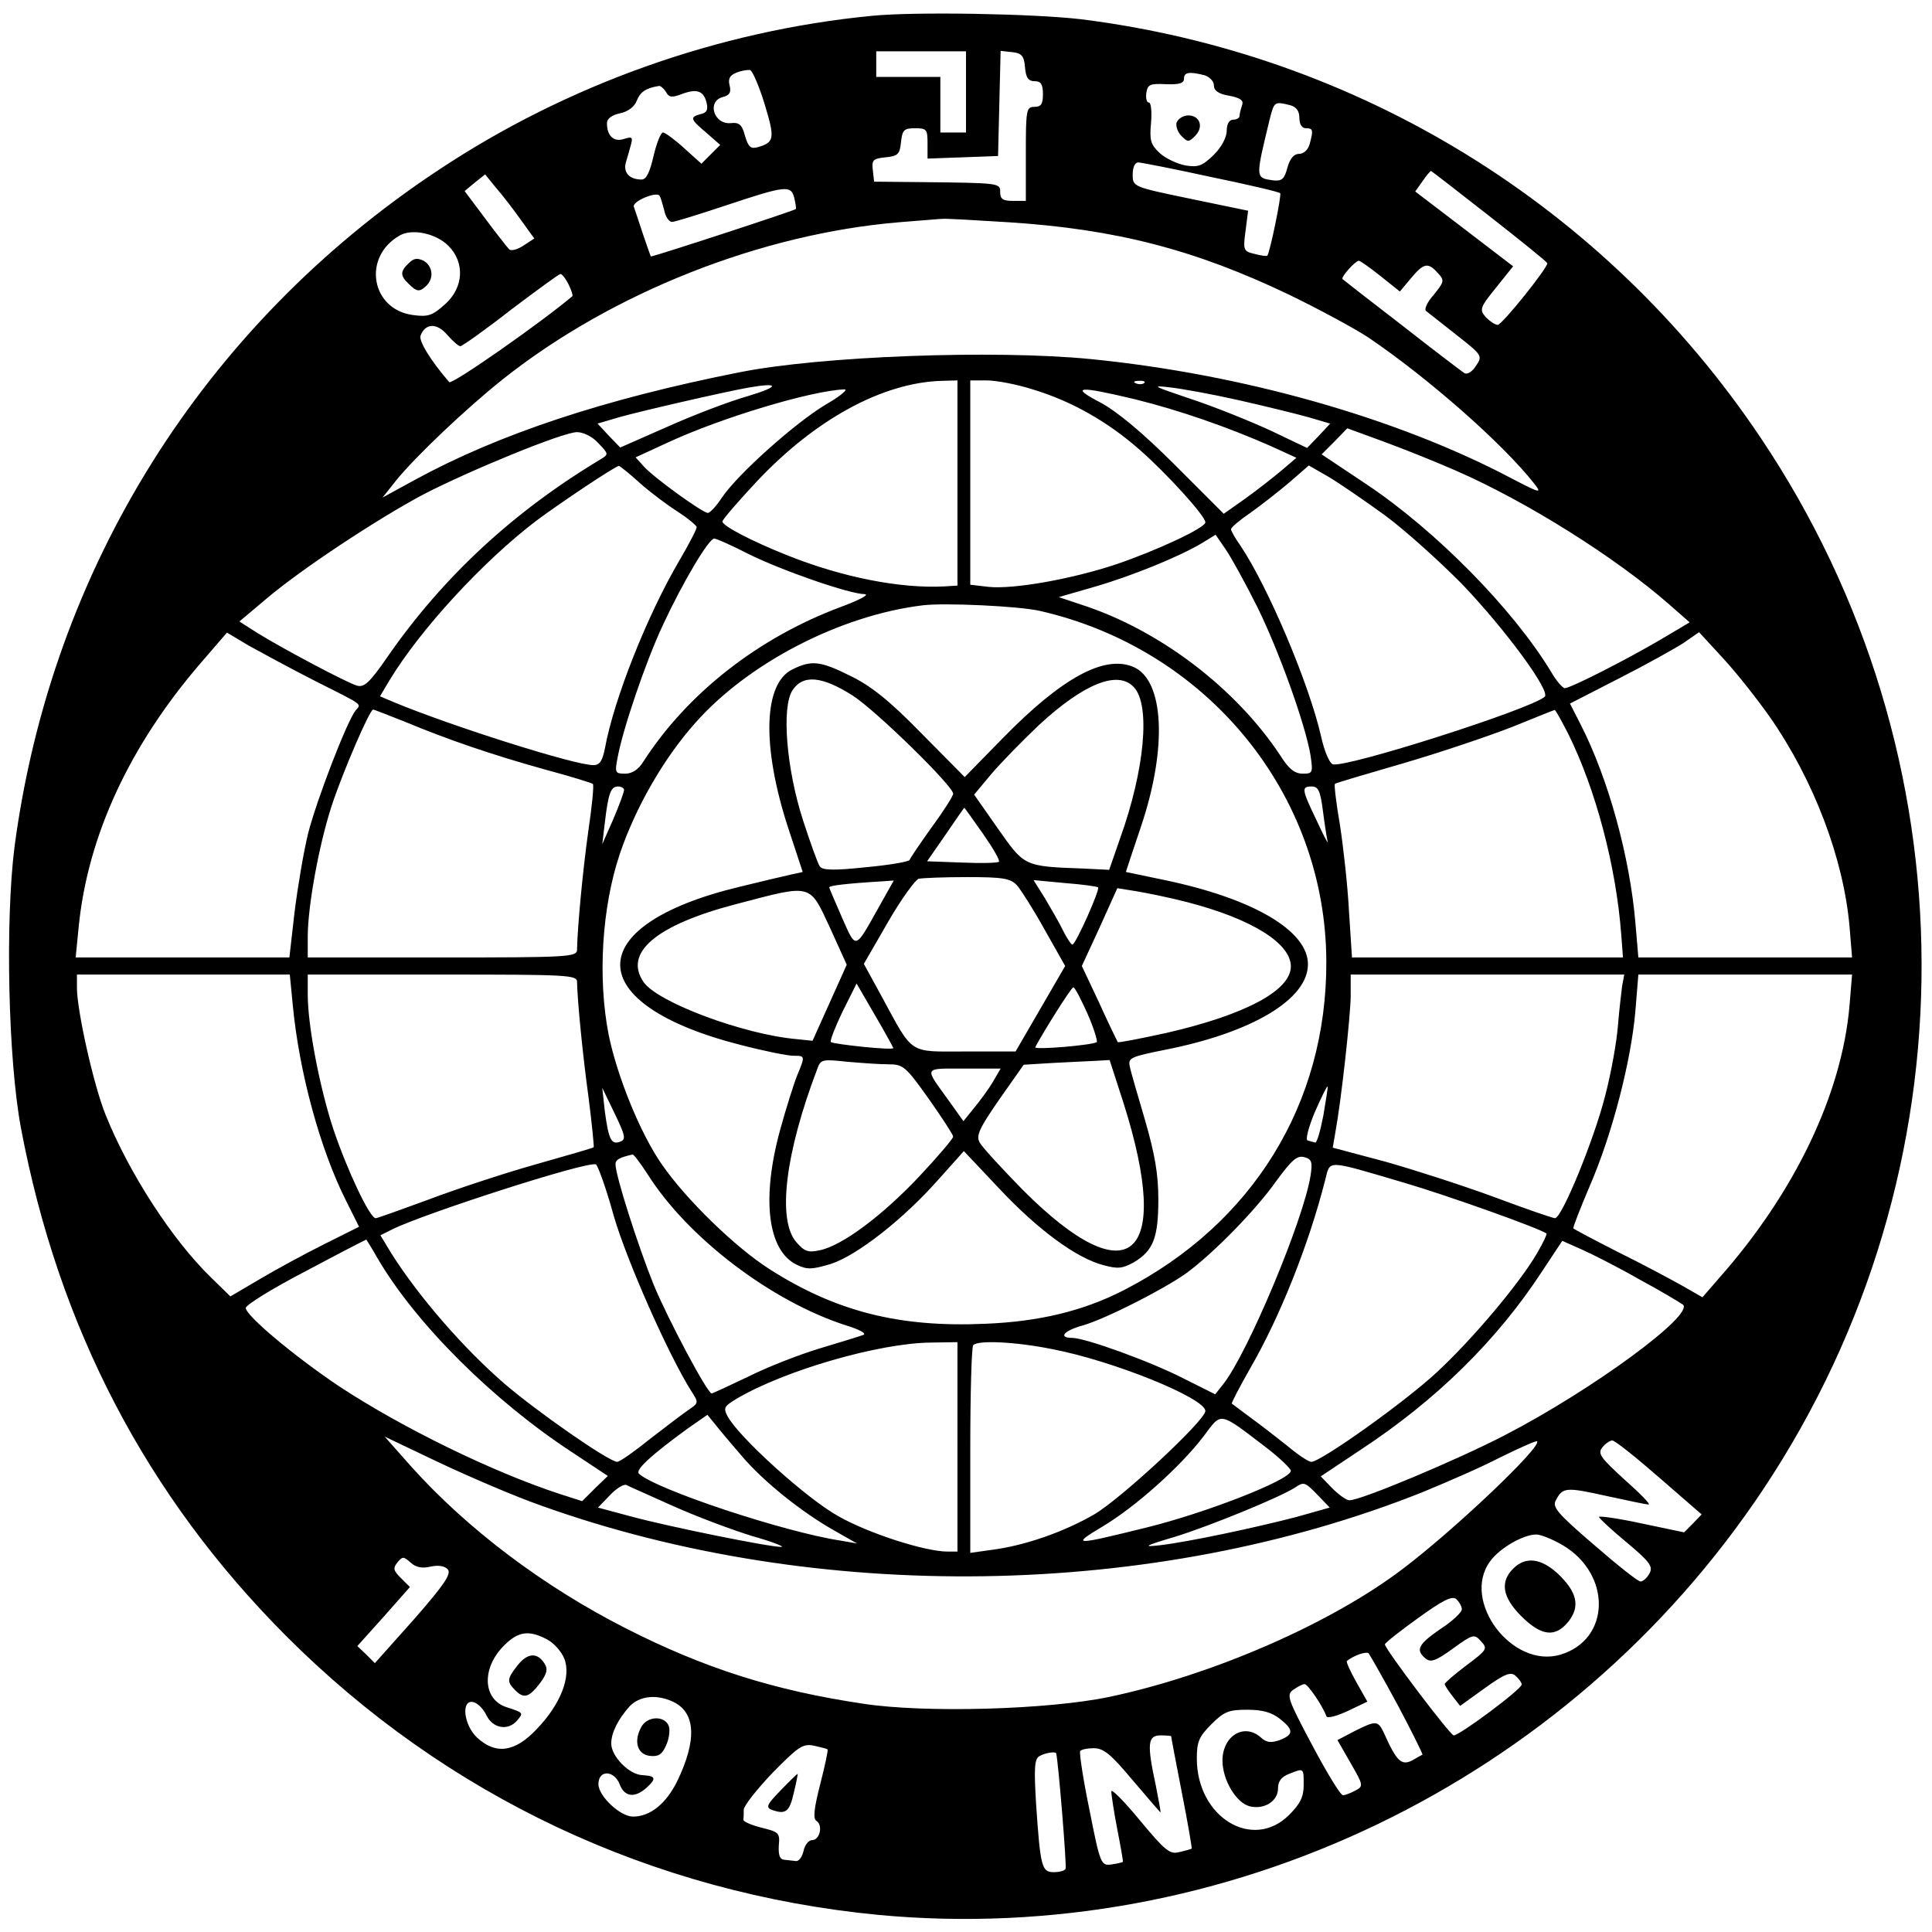 <?xml version="1.0" standalone="no"?>
<!DOCTYPE svg PUBLIC "-//W3C//DTD SVG 20010904//EN"
 "http://www.w3.org/TR/2001/REC-SVG-20010904/DTD/svg10.dtd">
<svg version="1.0" xmlns="http://www.w3.org/2000/svg"
 width="452pt" height="452pt" viewBox="0 0 452 452"
 preserveAspectRatio="xMidYMid meet">

<g transform="translate(0,452) scale(0.1,-0.1)"
fill="#000000" stroke="none">
<path d="M2040 4483 c-360 -35 -714 -161 -1016 -362 -549 -364 -904 -932 -990
-1582 -22 -173 -15 -498 15 -658 88 -467 294 -861 620 -1188 374 -375 857
-602 1386 -653 811 -76 1614 310 2071 997 495 745 493 1714 -7 2459 -364 543
-942 898 -1590 979 -111 13 -388 18 -489 8z m220 -178 l0 -95 -30 0 -30 0 0
65 0 65 -75 0 -75 0 0 30 0 30 105 0 105 0 0 -95z m138 58 c2 -25 8 -33 23
-33 14 0 19 -7 19 -30 0 -23 -4 -30 -20 -30 -19 0 -20 -7 -20 -110 l0 -110
-30 0 c-23 0 -30 4 -30 20 0 22 1 22 -190 24 l-105 1 -3 27 c-3 24 1 27 30 30
29 3 33 7 36 36 3 28 7 32 33 32 27 0 29 -3 29 -35 l0 -36 83 3 82 3 3 123 3
123 27 -3 c22 -2 28 -9 30 -35z m-609 -87 c24 -79 23 -89 -15 -100 -17 -5 -23
-1 -31 26 -7 27 -14 32 -33 30 -40 -4 -57 51 -19 61 16 4 20 11 16 27 -4 15 0
24 16 30 12 5 26 7 32 6 5 -1 21 -37 34 -80z m1029 68 c12 -4 22 -14 22 -24 0
-12 11 -20 36 -24 26 -5 34 -11 30 -22 -3 -9 -6 -20 -6 -25 0 -5 -7 -9 -15 -9
-9 0 -15 -10 -15 -26 0 -15 -12 -38 -30 -56 -27 -26 -36 -30 -67 -25 -20 4
-47 17 -60 29 -21 20 -24 30 -20 71 2 26 0 47 -5 47 -5 0 -8 10 -6 23 3 19 8
22 46 20 31 -1 42 2 42 13 0 15 12 17 48 8z m-1260 -39 c7 -13 14 -14 37 -5
35 13 51 8 58 -20 4 -16 1 -24 -14 -27 -26 -7 -24 -12 14 -44 l32 -28 -22 -22
-22 -22 -40 36 c-23 21 -45 37 -50 37 -5 0 -15 -25 -22 -55 -9 -39 -17 -55
-28 -55 -28 0 -43 16 -37 39 3 11 9 30 12 42 5 18 3 20 -16 14 -24 -8 -40 7
-40 37 0 10 11 19 31 23 19 4 34 16 39 30 8 20 21 29 52 34 4 0 11 -6 16 -14z
m1460 -31 c15 -4 22 -14 22 -30 0 -15 6 -24 15 -24 17 0 18 -4 9 -37 -4 -14
-14 -23 -25 -23 -12 0 -21 -11 -27 -32 -7 -27 -13 -32 -33 -30 -43 6 -42 4 -8
145 10 39 11 40 47 31z m-185 -168 c87 -18 160 -35 162 -38 4 -3 -24 -139 -30
-146 -1 -2 -15 0 -30 4 -26 6 -27 9 -21 54 l6 47 -135 28 c-135 28 -135 28
-135 57 0 16 5 28 13 28 6 0 83 -15 170 -34z m652 -92 c74 -58 135 -107 135
-110 0 -12 -106 -144 -116 -144 -6 0 -18 8 -28 18 -15 18 -14 22 24 69 l40 50
-115 88 -114 87 17 24 c9 13 18 24 20 24 1 0 63 -48 137 -106z m-2266 -9 l31
-43 -26 -17 c-14 -9 -29 -13 -33 -8 -4 4 -30 37 -56 72 l-48 64 24 20 24 19
26 -32 c15 -17 41 -51 58 -75z m639 53 c3 -13 5 -25 4 -27 -1 -3 -325 -109
-339 -111 -1 0 -9 24 -19 53 -9 28 -19 57 -21 63 -5 13 54 37 60 26 3 -4 7
-19 11 -34 3 -16 12 -28 19 -27 6 0 64 18 127 39 138 46 150 47 158 18z m502
-58 c250 -16 436 -64 657 -170 66 -32 150 -77 185 -100 140 -95 314 -248 387
-341 19 -24 16 -24 -53 12 -269 142 -631 244 -985 279 -225 22 -631 7 -821
-31 -318 -63 -564 -145 -760 -252 l-75 -41 31 39 c44 55 165 170 252 239 255
202 603 339 925 366 51 4 97 8 102 8 6 1 75 -3 155 -8z m-1311 -55 c39 -39 36
-98 -8 -137 -29 -26 -39 -30 -75 -25 -98 13 -119 136 -31 186 29 17 85 5 114
-24z m2181 -71 l45 -36 26 31 c30 36 40 38 63 12 16 -17 15 -20 -10 -51 -16
-18 -23 -35 -17 -38 5 -4 37 -29 71 -56 60 -47 61 -49 45 -72 -8 -13 -20 -21
-27 -17 -6 4 -72 54 -146 112 -74 57 -137 106 -139 108 -5 4 30 43 38 43 3 0
26 -16 51 -36z m-1900 -19 c7 -14 11 -27 9 -28 -72 -61 -282 -208 -288 -201
-44 51 -72 97 -67 109 11 29 38 30 62 2 13 -15 27 -27 31 -27 4 0 58 38 118
85 61 46 113 84 116 84 3 1 12 -10 19 -24z m910 -465 l0 -240 -32 -2 c-102 -5
-236 21 -364 72 -86 34 -154 70 -154 80 0 4 36 46 80 93 137 146 295 232 433
236 l37 1 0 -240z m176 219 c90 -27 175 -75 250 -141 62 -54 154 -155 154
-170 0 -13 -114 -66 -208 -98 -105 -35 -241 -59 -299 -53 l-43 5 0 239 0 239
39 0 c21 0 70 -9 107 -21z m261 15 c-3 -3 -12 -4 -19 -1 -8 3 -5 6 6 6 11 1
17 -2 13 -5z m-925 -30 c-46 -13 -132 -46 -192 -73 l-109 -48 -27 28 -26 28
51 15 c49 14 245 59 301 69 74 13 75 3 2 -19z m1145 -10 c62 -14 135 -32 164
-40 l51 -15 -27 -29 -27 -28 -86 41 c-48 22 -132 56 -187 74 -86 29 -93 32
-50 27 28 -3 100 -16 162 -30z m-966 -11 c-70 -42 -204 -161 -242 -217 -13
-20 -28 -36 -33 -36 -12 0 -127 83 -150 109 l-19 21 76 35 c125 58 335 121
412 124 11 1 -9 -16 -44 -36z m724 13 c105 -26 217 -65 319 -110 l59 -27 -34
-29 c-19 -16 -57 -46 -85 -66 l-51 -36 -114 114 c-76 76 -134 124 -174 146
-73 38 -54 40 80 8z m751 -167 c165 -72 372 -202 498 -312 l49 -43 -69 -41
c-82 -48 -210 -113 -223 -113 -5 0 -20 17 -32 38 -89 147 -269 330 -432 439
l-105 70 30 30 30 31 82 -30 c44 -16 122 -47 172 -69z m-2006 64 c24 -25 24
-26 6 -37 -205 -123 -369 -275 -499 -462 -42 -61 -55 -73 -72 -68 -24 7 -169
84 -231 122 l-44 28 63 53 c81 69 260 187 367 244 108 56 327 146 360 146 14
0 36 -10 50 -26z m98 -94 c25 -22 65 -52 89 -67 23 -15 42 -31 43 -35 0 -5
-18 -40 -41 -79 -75 -128 -153 -324 -174 -440 -6 -29 -12 -38 -27 -38 -44 0
-331 91 -466 147 l-33 14 22 37 c72 119 218 278 344 374 55 41 185 128 193
128 2 0 25 -18 50 -41z m1744 -76 c47 -35 128 -108 180 -161 101 -106 206
-249 192 -262 -32 -29 -468 -168 -496 -158 -8 3 -20 32 -27 64 -28 124 -125
353 -190 449 -12 17 -21 33 -21 37 0 4 20 21 45 38 24 17 65 49 91 71 l46 40
47 -27 c25 -15 85 -56 133 -91z m-301 -212 c51 -103 113 -276 125 -348 6 -41
5 -43 -18 -43 -19 0 -33 11 -53 43 -104 157 -282 293 -464 352 l-54 18 83 24
c87 25 200 71 253 103 l31 19 24 -35 c13 -19 46 -79 73 -133z m-1190 123 c76
-38 237 -94 272 -94 12 -1 -13 -14 -56 -30 -193 -72 -359 -202 -462 -362 -11
-18 -26 -28 -42 -28 -24 0 -25 2 -18 38 12 66 66 225 106 310 46 99 107 202
120 202 5 0 41 -16 80 -36z m681 -133 c392 -89 670 -428 671 -821 1 -332 -172
-613 -473 -768 -95 -49 -199 -74 -325 -79 -202 -9 -350 29 -505 128 -80 51
-195 163 -251 244 -50 71 -105 206 -125 304 -26 133 -16 298 26 423 36 107
102 223 176 306 124 141 341 253 534 276 52 6 223 -2 272 -13z m-1697 -163
c117 -59 111 -54 97 -70 -20 -25 -90 -206 -111 -287 -11 -45 -25 -129 -32
-186 l-12 -105 -250 0 -250 0 7 71 c21 213 119 424 284 616 l63 73 52 -31 c29
-16 97 -53 152 -81z m3406 -86 c103 -148 172 -331 186 -489 l6 -73 -250 0
-250 0 -7 82 c-13 153 -63 336 -128 463 l-25 49 115 59 c63 32 131 70 151 83
l36 25 58 -63 c32 -35 80 -96 108 -136z m-3195 -10 c103 -43 206 -78 328 -112
60 -16 111 -32 113 -34 3 -2 -2 -53 -11 -113 -13 -94 -25 -222 -26 -275 0 -17
-22 -18 -315 -18 l-315 0 0 49 c0 70 26 214 56 306 26 79 89 225 97 225 2 0
35 -13 73 -28z m2723 -29 c64 -129 112 -309 124 -470 l4 -53 -317 0 -317 0 -7
108 c-3 59 -13 149 -21 201 -9 52 -14 95 -12 97 1 2 73 23 159 48 86 25 201
64 255 85 54 22 99 40 100 40 2 1 16 -25 32 -56z m-2209 -131 c0 -5 -11 -35
-25 -68 l-26 -59 6 50 c8 69 14 85 31 85 8 0 14 -4 14 -8z m1635 -49 c4 -31 9
-63 11 -72 3 -9 -9 13 -25 48 -36 75 -37 81 -12 81 15 0 20 -10 26 -57z
m-2410 -455 c15 -157 64 -337 125 -458 l30 -60 -82 -41 c-46 -23 -114 -60
-151 -82 l-68 -40 -45 44 c-91 88 -193 246 -247 381 -28 69 -67 244 -67 297
l0 31 249 0 249 0 7 -72z m665 55 c1 -46 13 -169 27 -271 8 -62 13 -115 12
-116 -2 -2 -65 -20 -139 -41 -74 -21 -186 -58 -249 -82 -63 -23 -118 -43 -122
-43 -14 0 -67 113 -99 208 -32 97 -60 242 -60 315 l0 47 315 0 c293 0 315 -1
315 -17z m2445 -10 c-2 -16 -7 -58 -10 -95 -3 -37 -16 -110 -30 -163 -26 -102
-101 -285 -117 -285 -5 0 -69 22 -141 49 -73 27 -188 64 -255 83 l-124 33 6
35 c14 76 35 268 36 318 l0 52 320 0 320 0 -5 -27z m532 -46 c-18 -207 -128
-437 -305 -637 l-39 -45 -49 28 c-27 15 -94 51 -149 78 -55 28 -102 53 -104
55 -2 1 16 47 39 101 52 120 96 291 106 407 l7 86 250 0 250 0 -6 -73z m-1231
-257 c-7 -36 -15 -64 -19 -63 -4 1 -12 3 -18 5 -5 2 2 30 17 66 15 34 28 61
30 60 1 -2 -4 -32 -10 -68z m-1645 -61 c-21 -8 -27 5 -36 71 l-6 55 29 -60
c25 -52 27 -61 13 -66z m64 -76 c94 -149 290 -298 465 -354 30 -9 48 -19 40
-22 -8 -3 -53 -17 -100 -31 -47 -14 -122 -43 -168 -66 -46 -22 -85 -40 -87
-40 -10 0 -102 173 -136 255 -37 92 -89 255 -89 281 0 11 9 16 40 23 3 0 18
-20 35 -46z m1551 -4 c-17 -105 -147 -415 -204 -487 l-19 -24 -74 37 c-78 40
-230 95 -261 95 -33 0 -19 17 25 29 55 16 190 85 242 122 63 46 163 148 211
216 36 49 48 60 65 56 18 -5 20 -11 15 -44z m-1630 -94 c31 -106 128 -325 181
-409 18 -28 18 -28 -7 -45 -13 -9 -54 -40 -90 -68 -36 -29 -70 -53 -76 -53
-19 0 -186 116 -264 183 -96 83 -200 203 -264 304 l-26 43 28 14 c72 36 452
159 476 152 4 -1 24 -55 42 -121z m1849 78 c99 -29 321 -108 333 -119 2 -1 -8
-22 -22 -46 -42 -72 -152 -202 -234 -278 -75 -70 -272 -210 -294 -210 -7 0
-32 17 -57 38 -25 20 -64 50 -86 66 -22 16 -41 31 -43 32 -2 1 18 39 43 83 70
121 137 290 175 439 13 49 -2 50 185 -5z m-2401 -178 c90 -153 270 -332 455
-453 l83 -55 -30 -29 -30 -30 -53 17 c-156 51 -369 155 -516 252 -103 69 -218
165 -218 183 0 7 63 46 140 86 77 41 141 74 142 74 0 0 13 -20 27 -45z m2951
-48 c50 -27 95 -54 102 -59 29 -23 -212 -200 -417 -306 -112 -58 -336 -152
-363 -152 -7 0 -25 13 -40 28 l-27 28 93 62 c178 117 320 257 425 418 l47 71
45 -20 c25 -11 86 -42 135 -70z m-1595 -392 l0 -245 -23 0 c-53 0 -186 43
-256 83 -74 41 -234 186 -259 234 -10 19 -8 23 22 41 112 66 333 130 454 131
l62 1 0 -245z m220 229 c143 -27 360 -115 360 -145 0 -22 -197 -205 -260 -242
-71 -41 -162 -73 -240 -83 l-50 -7 0 240 c0 132 3 243 7 246 11 12 98 8 183
-9z m-724 -251 c50 -59 141 -132 218 -175 l51 -29 -40 7 c-131 20 -429 119
-470 156 -10 9 29 44 114 106 l46 32 18 -22 c10 -13 38 -46 63 -75z m1227 20
c31 -24 57 -49 57 -54 0 -21 -200 -99 -339 -133 -170 -42 -176 -42 -101 3 77
46 182 140 236 211 43 57 34 59 147 -27z m-1698 -135 c646 -232 1434 -220
2063 31 56 23 139 59 183 82 45 22 83 39 85 37 12 -12 -190 -204 -311 -296
-168 -129 -448 -251 -690 -302 -143 -30 -432 -38 -575 -16 -209 31 -372 83
-555 176 -193 98 -371 232 -503 379 l-62 70 128 -61 c70 -33 177 -79 237 -100z
m2617 65 l99 -86 -20 -21 -21 -21 -100 21 c-55 12 -100 18 -99 15 0 -3 29 -30
64 -59 55 -46 63 -57 54 -73 -5 -10 -15 -19 -21 -19 -6 0 -55 39 -109 86 -85
73 -98 88 -89 104 16 31 24 31 119 10 50 -11 94 -20 98 -20 5 1 -21 27 -57 59
-56 51 -63 61 -51 75 7 9 18 16 23 16 6 0 55 -39 110 -87z m-2306 -67 c56 -25
139 -56 185 -70 46 -13 76 -25 67 -25 -25 -1 -262 47 -351 71 l-78 21 28 29
c15 16 32 26 38 24 5 -3 56 -25 111 -50z m1508 25 l27 -28 -78 -22 c-96 -25
-251 -58 -318 -66 -43 -5 -39 -2 35 20 78 24 245 92 280 115 21 14 23 13 54
-19z m572 -116 c115 -68 112 -221 -5 -256 -113 -34 -233 125 -165 218 22 31
78 63 108 63 11 0 38 -11 62 -25z m-2648 -50 c19 4 33 1 40 -7 8 -11 -10 -37
-80 -117 l-91 -102 -20 20 -21 20 62 69 61 69 -21 21 c-18 18 -19 23 -8 37 12
14 14 14 31 -1 12 -11 27 -14 47 -9z m2412 -100 c0 -7 -22 -28 -50 -46 -52
-36 -59 -49 -35 -69 12 -10 24 -6 64 23 47 34 50 35 66 17 16 -17 14 -20 -34
-56 -28 -21 -51 -41 -51 -44 0 -3 8 -15 18 -28 l18 -23 57 41 c47 34 61 39 72
30 8 -7 15 -16 15 -21 0 -11 -145 -119 -159 -119 -8 0 -161 202 -161 213 0 3
35 31 77 61 58 42 80 53 90 45 7 -7 13 -17 13 -24z m-2141 -70 c16 -8 34 -28
41 -45 17 -42 -8 -107 -65 -166 -50 -53 -95 -60 -139 -19 -31 29 -38 89 -9 83
10 -2 24 -16 31 -31 15 -31 51 -37 72 -12 15 18 15 18 -25 31 -56 18 -59 92
-5 145 32 32 57 36 99 14z m1991 -154 c33 -62 59 -115 58 -116 -2 -1 -13 -7
-25 -14 -24 -12 -36 -1 -64 62 -15 32 -18 33 -70 7 l-40 -21 31 -54 c30 -52
30 -54 11 -64 -11 -6 -24 -11 -29 -11 -6 0 -38 53 -72 117 -58 109 -61 118
-44 130 10 7 22 13 26 13 8 0 43 -52 51 -75 2 -6 24 0 50 12 l46 22 -26 46
c-14 25 -24 47 -22 49 16 13 45 23 51 18 3 -4 34 -58 68 -121z m-1696 8 c54
-25 57 -90 10 -187 -26 -52 -63 -82 -103 -82 -30 0 -81 48 -81 76 0 34 37 33
50 -1 11 -29 35 -32 62 -8 24 22 23 28 -9 30 -31 1 -73 44 -73 74 0 25 16 57
43 87 23 24 62 29 101 11z m1420 -40 c33 -26 33 -37 0 -50 -21 -7 -31 -6 -44
6 -39 35 -90 4 -90 -54 0 -45 32 -99 64 -107 34 -8 66 12 66 42 0 17 8 27 26
34 35 14 34 14 34 -26 0 -28 -8 -44 -34 -70 -85 -85 -216 -6 -216 132 0 39 5
51 34 80 30 30 41 34 84 34 35 0 57 -6 76 -21z m-254 -41 c0 -2 11 -61 25
-132 14 -71 24 -130 23 -131 -2 -1 -15 -5 -29 -8 -22 -6 -33 3 -92 74 -37 45
-67 75 -67 68 0 -8 6 -48 14 -89 8 -41 14 -75 13 -76 -1 -1 -13 -4 -27 -6 -24
-3 -26 0 -51 127 -15 72 -24 133 -22 138 2 4 17 7 32 7 23 0 40 -14 91 -75 35
-41 64 -75 65 -75 1 0 -4 28 -11 63 -21 97 -19 117 11 117 14 0 25 -1 25 -2z
m-804 -31 c2 -1 -6 -38 -17 -81 -15 -58 -17 -81 -9 -86 16 -10 8 -45 -10 -45
-8 0 -17 -11 -20 -25 -3 -14 -11 -25 -18 -24 -7 1 -19 2 -27 3 -11 1 -14 11
-13 33 3 30 0 32 -40 42 -24 6 -43 14 -43 19 1 4 1 14 1 23 0 9 30 47 67 86
61 62 71 69 97 64 16 -4 31 -7 32 -9z m535 -9 c5 -19 25 -265 22 -270 -2 -5
-15 -8 -28 -8 -28 0 -31 13 -41 159 -5 82 -4 105 7 112 13 8 38 12 40 7z"/>
<path d="M2753 4234 c-3 -8 2 -23 11 -32 15 -15 17 -15 32 0 21 21 11 48 -16
48 -11 0 -23 -7 -27 -16z"/>
<path d="M956 3904 c-20 -19 -20 -29 0 -48 19 -19 26 -20 42 -4 18 18 14 46
-7 58 -15 7 -23 6 -35 -6z"/>
<path d="M1854 2954 c-68 -33 -72 -179 -11 -368 l35 -106 -27 -6 c-14 -3 -69
-16 -122 -29 -373 -90 -370 -275 5 -370 54 -14 109 -25 122 -25 28 0 28 0 9
-46 -8 -20 -26 -77 -40 -128 -44 -161 -29 -282 39 -315 25 -12 36 -11 80 2 61
20 169 104 252 198 l59 66 83 -88 c90 -96 181 -163 244 -179 33 -9 44 -8 71 7
45 27 57 57 57 147 0 59 -8 105 -31 185 -17 58 -34 115 -36 127 -4 19 3 22 83
38 203 40 334 118 334 200 0 79 -129 154 -335 197 -49 10 -90 19 -91 19 0 0
16 49 36 108 62 185 53 342 -19 372 -68 28 -167 -26 -305 -167 l-89 -91 -101
102 c-74 76 -118 111 -165 134 -72 36 -92 38 -137 16z m142 -62 c55 -36 234
-211 234 -229 0 -5 -22 -40 -50 -78 -27 -38 -51 -73 -52 -77 -2 -4 -48 -12
-103 -17 -75 -8 -101 -7 -107 2 -5 7 -22 55 -39 107 -39 120 -51 265 -25 305
25 38 70 33 142 -13z m657 20 c39 -42 25 -193 -32 -352 l-26 -75 -60 3 c-140
5 -138 5 -200 93 l-56 80 41 49 c23 27 73 78 111 114 105 97 185 129 222 88z
m-353 -343 c23 -33 40 -62 37 -65 -2 -3 -41 -4 -86 -2 l-82 3 43 62 c24 35 43
63 44 63 1 0 20 -27 44 -61z m79 -120 c9 -10 39 -57 65 -104 l48 -85 -58 -100
-58 -100 -117 0 c-135 0 -121 -10 -197 130 l-41 75 56 97 c31 54 64 99 72 102
9 2 60 4 114 4 83 0 101 -3 116 -19z m-320 -46 c-60 -107 -55 -106 -89 -30
-16 37 -30 69 -30 71 0 4 39 9 123 14 l28 2 -32 -57z m510 41 c5 -5 -52 -133
-60 -134 -3 0 -13 15 -22 33 -8 17 -28 51 -42 75 l-27 43 74 -7 c40 -3 75 -8
77 -10z m-627 -95 l39 -86 -40 -89 -40 -89 -38 4 c-124 11 -324 86 -357 133
-48 69 29 134 217 183 179 47 170 49 219 -56z m837 60 c150 -39 241 -96 241
-150 0 -57 -109 -114 -293 -156 -60 -13 -110 -23 -112 -21 -1 2 -21 42 -43 91
l-41 87 42 91 41 91 44 -7 c24 -4 79 -15 121 -26z m-689 -341 c0 -6 -140 9
-146 14 -3 3 10 35 27 71 l33 66 43 -74 c24 -41 43 -76 43 -77z m454 81 c15
-34 24 -64 22 -67 -8 -7 -147 -19 -144 -12 16 31 84 140 89 140 4 0 18 -28 33
-61z m-465 -119 c34 0 40 -5 94 -81 31 -44 57 -84 57 -88 0 -5 -36 -47 -80
-94 -86 -91 -179 -161 -232 -172 -27 -6 -36 -3 -55 19 -45 52 -26 208 49 405
8 23 12 23 70 17 33 -3 77 -6 97 -6z m550 -92 c115 -364 13 -451 -235 -203
-50 51 -96 101 -102 112 -9 16 -1 33 46 101 l57 81 65 4 c36 2 81 4 101 5 l35
2 33 -102z m-306 51 c-10 -17 -30 -44 -44 -61 l-25 -31 -35 49 c-57 79 -60 74
36 74 l86 0 -18 -31z"/>
<path d="M3540 850 c-31 -31 -25 -67 19 -111 47 -47 80 -51 111 -12 27 35 20
68 -25 111 -40 37 -76 41 -105 12z"/>
<path d="M1211 624 c-25 -32 -26 -38 -5 -59 20 -20 32 -16 58 18 16 22 18 32
10 45 -17 27 -40 25 -63 -4z"/>
<path d="M1500 479 c-18 -33 -9 -64 21 -67 19 -2 28 3 37 24 7 14 10 35 7 45
-9 26 -51 25 -65 -2z"/>
<path d="M1826 331 c-31 -32 -35 -39 -21 -45 33 -12 42 -5 52 39 6 25 10 45 9
45 -1 0 -19 -17 -40 -39z"/>
</g>
</svg>
